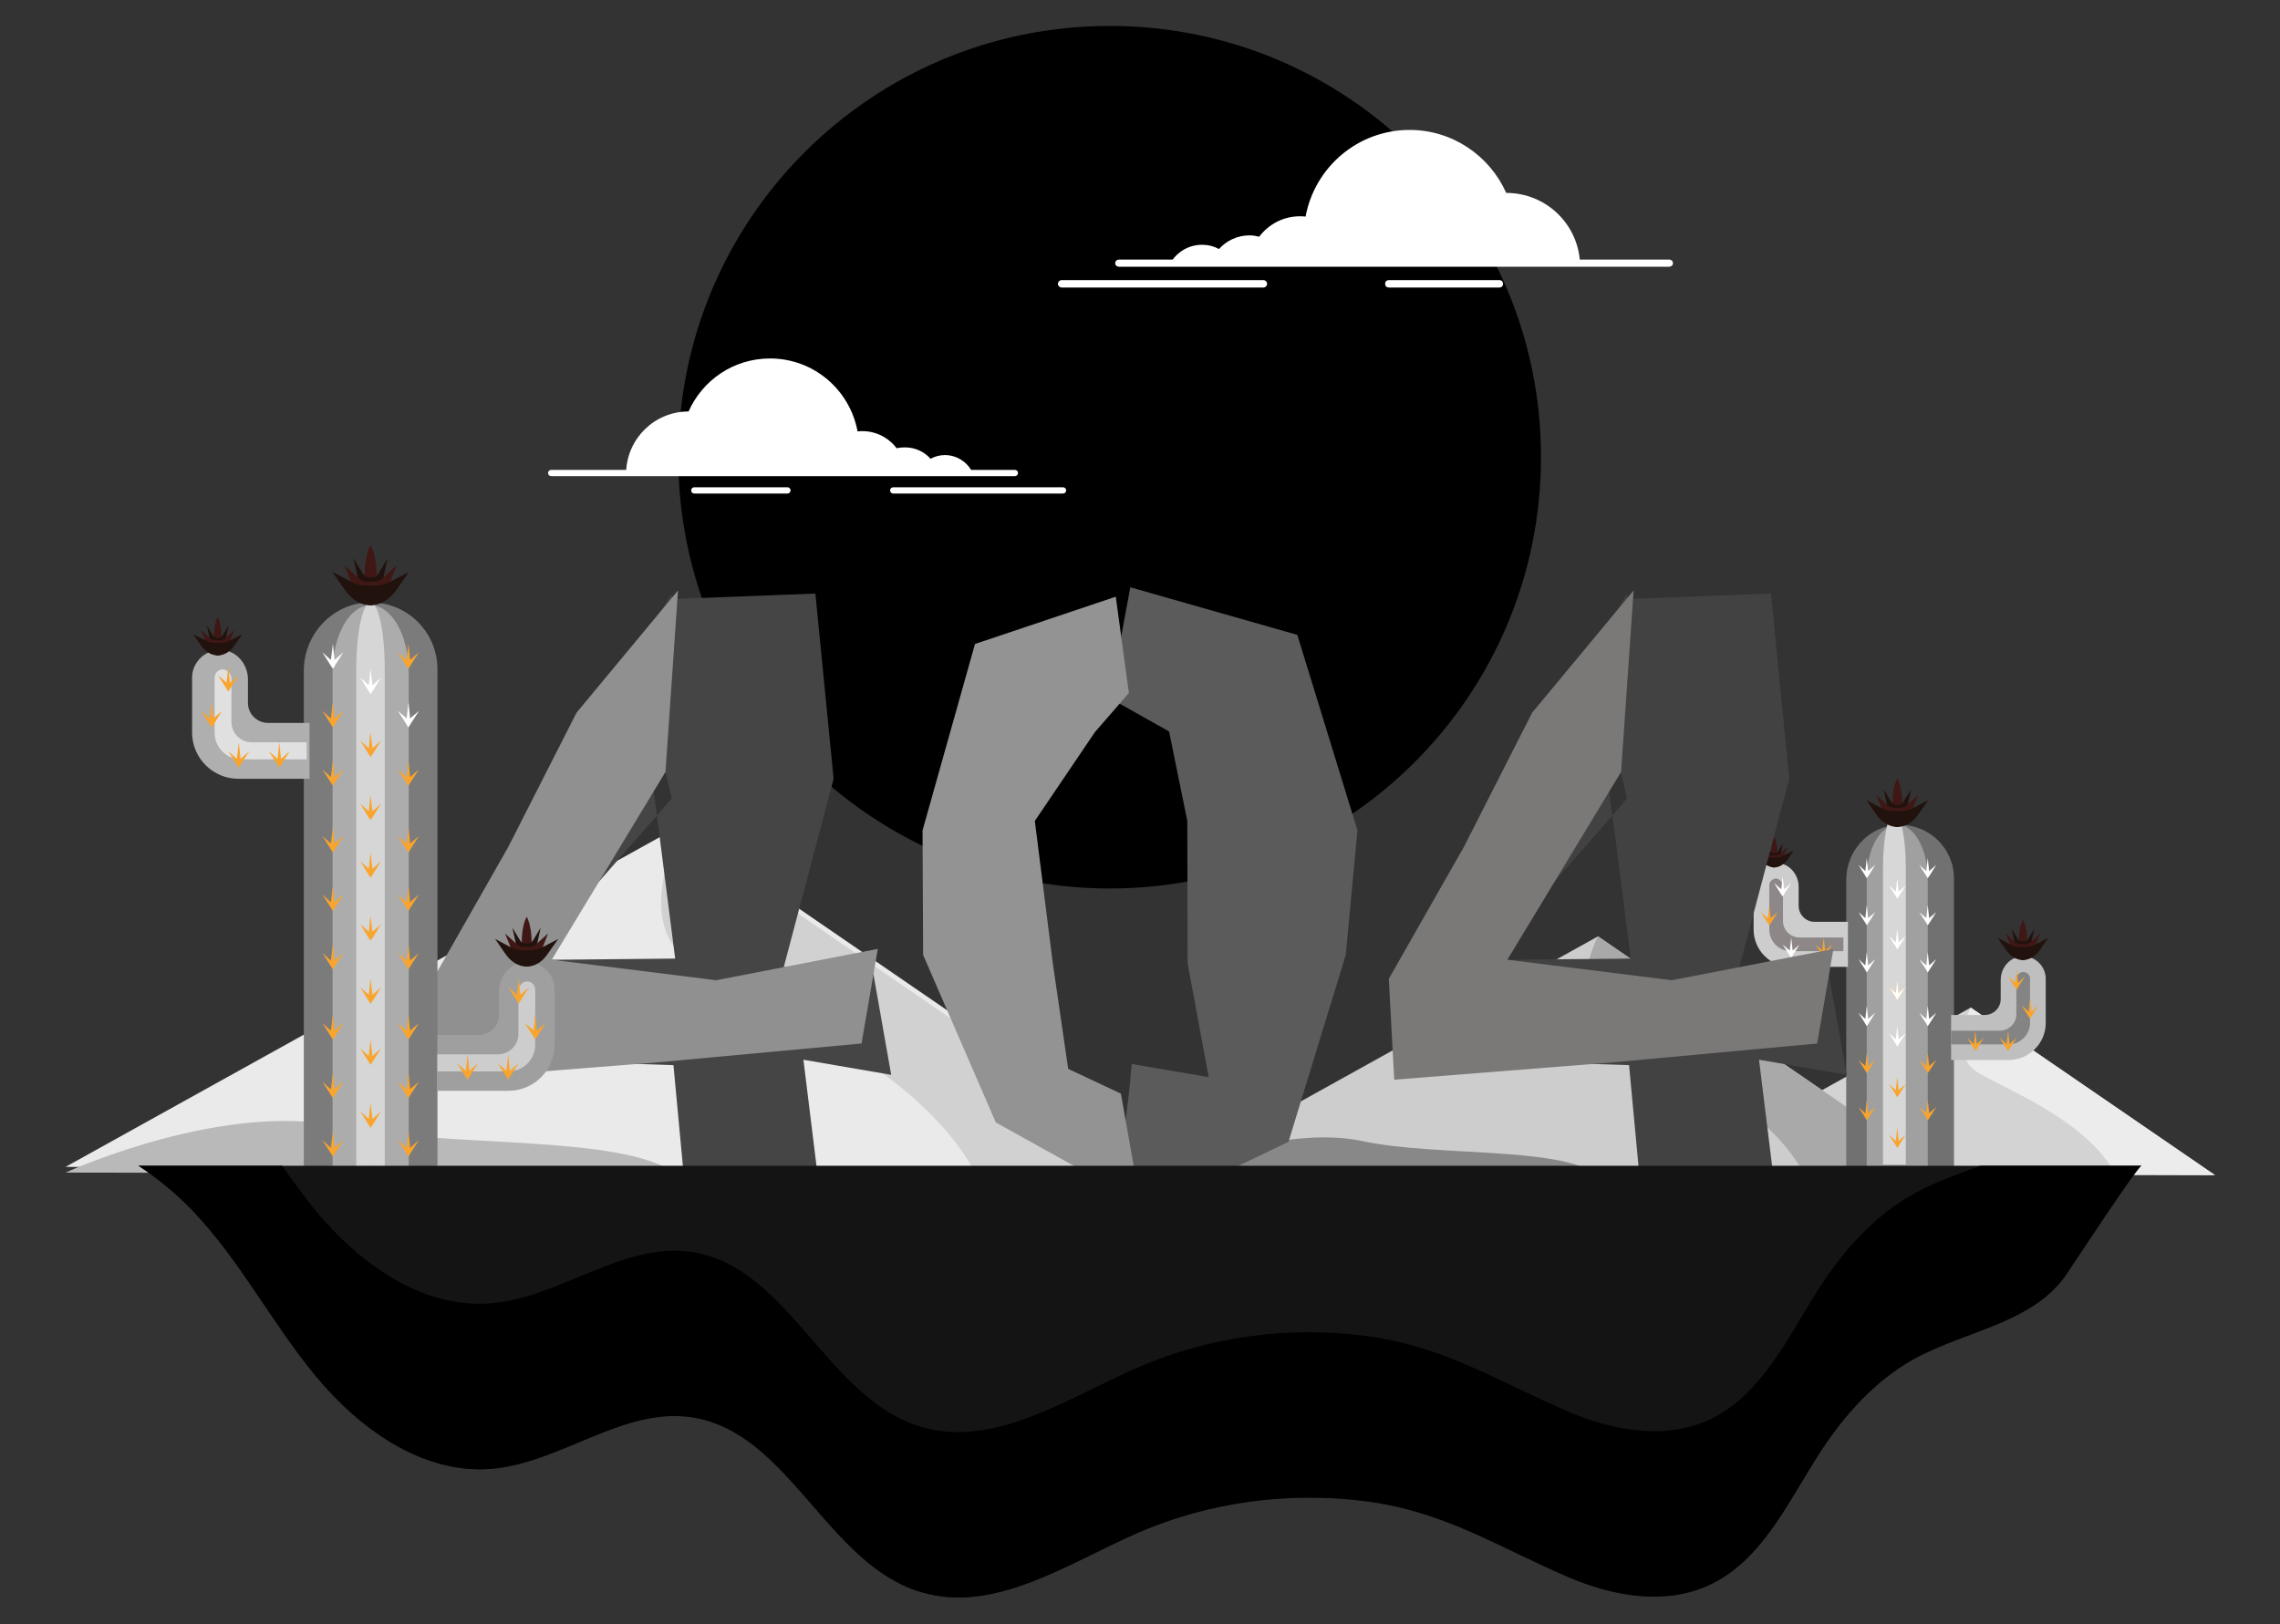 <svg version="1.2" xmlns="http://www.w3.org/2000/svg" viewBox="0 0 800 570" width="800" height="570">
	<rect x="0" y="0" width="800" height="570" fill="#333333" stroke="none"/>
	<title>219006-P152XQ-555-ai</title>
	<style>
		tspan { white-space:pre } 
		.s0 { fill: #000000 } 
		.s1 { fill: #d3d3d3 } 
		.s2 { fill: #ececec } 
		.s3 { fill: #e8a577 } 
		.s4 { fill: #eaeaea } 
		.s5 { fill: #d1d1d1 } 
		.s6 { fill: #b9b9b9 } 
		.s7 { fill: #cdcdcd } 
		.s8 { fill: #a9a9a9 } 
		.s9 { fill: #888888 } 
		.s10 { fill: #717171 } 
		.s11 { fill: #a0a0a0 } 
		.s12 { fill: #d7d7d7 } 
		.s13 { fill: #ffffff } 
		.s14 { fill: #f9a42d } 
		.s15 { fill: #8d8887 } 
		.s16 { fill: #bfbfbf } 
		.s17 { fill: #848484 } 
		.s18 { fill: #3f1715 } 
		.s19 { fill: #21120d } 
		.s20 { fill: #5b5b5b } 
		.s21 { fill: #939393 } 
		.s22 { fill: #454545 } 
		.s23 { fill: #909090 } 
		.s24 { fill: #424242 } 
		.s25 { fill: #7b7878 } 
		.s26 { fill: #7b7b7b } 
		.s27 { fill: #acacac } 
		.s28 { fill: #d6d6d6 } 
		.s29 { fill: #afafaf } 
		.s30 { fill: #e0e0e0 } 
		.s31 { fill: #9f9f9f } 
		.s32 { fill: #141414 } 
	</style>
	<g id="OBJECTS">
		<g id="&lt;Group&gt;">
			<g id="&lt;Group&gt;">
				<g id="&lt;Group&gt;">
					<path id="&lt;Path&gt;" class="s0" d="m540.7 160.4c0 83.6-67.7 151.4-151.3 151.4-83.6 0-151.4-67.8-151.4-151.4 0-83.6 67.8-151.3 151.4-151.3 83.6 0 151.3 67.7 151.3 151.3z"/>
				</g>
				<g id="&lt;Group&gt;">
					<g id="&lt;Group&gt;">
						<g id="&lt;Group&gt;">
							<path id="&lt;Path&gt;" class="s1" d="m777.2 412.4l-34.8-0.1-51.4-0.1-104.8-0.2q0 0 0.1 0l105.2-58.4z"/>
						</g>
						<g id="&lt;Group&gt;">
							<path id="&lt;Path&gt;" class="s2" d="m777.2 412.4l-34.8-0.1c-10.3-19.6-40.4-30.7-48.7-36.1-10.5-6.9-2.2-22.6-2.2-22.6z"/>
						</g>
						<g id="&lt;Group&gt;">
							<path id="&lt;Path&gt;" class="s3" d="m691 412.2l-104.8-0.2q0 0 0.1 0c1.3-0.7 27.3-12.2 47.3-7.9 17.7 3.7 48.1 1.2 57.4 8.1z"/>
						</g>
					</g>
					<g id="&lt;Group&gt;">
						<g id="&lt;Group&gt;">
							<path id="&lt;Path&gt;" class="s4" d="m413.7 410.4l-71.1-0.1-105.3-0.3-214.5-0.5q0 0 0.2 0l215.3-119.5z"/>
						</g>
						<g id="&lt;Group&gt;">
							<path id="&lt;Path&gt;" class="s5" d="m413.7 412.4l-71.1-0.1c-21.1-40.2-82.6-62.9-99.8-74.1-21.4-14-4.5-46.2-4.5-46.2z"/>
						</g>
						<g id="&lt;Group&gt;">
							<path id="&lt;Path&gt;" class="s6" d="m237.3 412l-214.5-0.5q0 0 0.2 0c2.8-1.3 55.9-24.9 96.8-16.2 36.2 7.7 98.5 2.5 117.5 16.7z"/>
						</g>
					</g>
					<g id="&lt;Group&gt;">
						<g id="&lt;Group&gt;">
							<path id="&lt;Path&gt;" class="s7" d="m682.8 412.4l-49.6-0.1-73.2-0.2-149.2-0.3q0 0 0.1 0l149.8-83.2z"/>
						</g>
						<g id="&lt;Group&gt;">
							<path id="&lt;Path&gt;" class="s8" d="m682.8 412.4l-49.6-0.1c-14.6-27.9-57.4-43.7-69.4-51.5-14.8-9.7-3.1-32.2-3.1-32.2z"/>
						</g>
						<g id="&lt;Group&gt;">
							<path id="&lt;Path&gt;" class="s9" d="m560 412.1l-149.2-0.3q0 0 0.1 0c1.9-0.9 38.9-17.4 67.4-11.3 25.2 5.4 68.5 1.8 81.7 11.6z"/>
						</g>
					</g>
				</g>
				<g id="&lt;Group&gt;">
					<g id="&lt;Group&gt;">
						<path id="&lt;Path&gt;" class="s10" d="m666.2 289.5c-10.3 0.2-18.4 8.9-18.4 19.3v103.9h37.8v-104.4c0-10.6-8.7-19.1-19.4-18.8z"/>
					</g>
					<g id="&lt;Group&gt;">
						<path id="&lt;Path&gt;" class="s11" d="m665.7 289.4c-5.9 0-10.7 8.5-10.7 18.9v104.4h21.4v-104.4c0-10.4-4.8-18.9-10.7-18.9z"/>
					</g>
					<g id="&lt;Group&gt;">
						<path id="&lt;Path&gt;" class="s12" d="m664.7 285.4c-2.2 0-4 8.5-4 18.9v104.4h8v-104.4c0-10.4-1.8-18.9-4-18.9z"/>
					</g>
					<g id="&lt;Group&gt;">
						<g id="&lt;Group&gt;">
							<path id="&lt;Path&gt;" class="s13" d="m658 303.5l-2.5 2.2-0.5-4.6-0.5 4.6-2.4-2.2 2.3 3.7 0.6 1 0.7-1z"/>
						</g>
						<g id="&lt;Group&gt;">
							<path id="&lt;Path&gt;" class="s13" d="m679.4 303.5l-2.5 2.2-0.5-4.6-0.5 4.6-2.5-2.2 2.4 3.7 0.6 1 0.7-1z"/>
						</g>
						<g id="&lt;Group&gt;">
							<path id="&lt;Path&gt;" class="s13" d="m668.7 310.7l-2.5 2.2-0.5-4.7-0.5 4.7-2.4-2.2 2.3 3.6 0.6 1.1 0.7-1.1z"/>
						</g>
						<g id="&lt;Group&gt;">
							<path id="&lt;Path&gt;" class="s13" d="m668.7 328.5l-2.5 2.2-0.5-4.7-0.5 4.7-2.4-2.2 2.3 3.6 0.6 1.1 0.7-1.1z"/>
						</g>
						<g id="&lt;Group&gt;">
							<path id="&lt;Path&gt;" class="s14" d="m668.7 346.3l-2.5 2.2-0.5-4.7-0.5 4.7-2.4-2.2 2.3 3.6v0.1l0.6 1 0.7-1.1z"/>
							<path id="&lt;Path&gt; copy" class="s13" d="m668.7 346.3l-2.5 2.2-0.5-4.7-0.5 4.7-2.4-2.2 2.3 3.6v0.1l0.6 1 0.7-1.1z"/>
						</g>
						<g id="&lt;Group&gt;">
							<path id="&lt;Path&gt;" class="s13" d="m658 320.1l-2.5 2.1-0.5-4.6-0.5 4.6-2.4-2.1 2.3 3.6 0.6 1 0.7-1z"/>
						</g>
						<g id="&lt;Group&gt;">
							<path id="&lt;Path&gt;" class="s13" d="m679.4 320.1l-2.5 2.1-0.5-4.6-0.5 4.6-2.5-2.1 2.4 3.6 0.6 1 0.7-1z"/>
						</g>
						<g id="&lt;Group&gt;">
							<path id="&lt;Path&gt;" class="s13" d="m658 336.6l-2.5 2.2-0.5-4.7-0.5 4.7-2.4-2.2 2.3 3.6 0.6 1.1 0.7-1.1z"/>
						</g>
						<g id="&lt;Group&gt;">
							<path id="&lt;Path&gt;" class="s13" d="m679.4 336.6l-2.5 2.2-0.5-4.7-0.5 4.7-2.5-2.2 2.4 3.6 0.6 1.1 0.7-1.1z"/>
						</g>
					</g>
					<g id="&lt;Group&gt;">
						<g id="&lt;Group&gt;">
							<path id="&lt;Path&gt;" class="s7" d="m631.1 317.8v-6.6c0-4.3-3.2-8.1-7.5-8.4-4.5-0.2-8.3 3.4-8.3 7.9v12.8 2.7c0 7.2 5.8 13.1 13.1 13.1h2.7 17.3v-15.8h-11.7c-3.1 0-5.6-2.5-5.6-5.7z"/>
						</g>
						<g id="&lt;Group&gt;">
							<path id="&lt;Path&gt;" class="s15" d="m628.4 333.8c-4.2 0-7.6-3.4-7.6-7.6v-15.5c0-1.3 1.1-2.4 2.4-2.4 1.3 0.1 2.4 1.4 2.4 2.9v12c0 3.2 2.6 5.8 5.8 5.8h15.4v4.8z"/>
						</g>
						<g id="&lt;Group&gt;">
							<path id="&lt;Path&gt;" class="s13" d="m631.4 331.5l-2.4 2.1-0.5-4.6-0.5 4.6-2.5-2.1 2.3 3.6 0.6 1h0.1l0.6-1z"/>
						</g>
						<g id="&lt;Group&gt;">
							<path id="&lt;Path&gt;" class="s14" d="m623.8 320.1l-2.5 2.1-0.5-4.6-0.5 4.6-2.5-2.1 2.3 3.6 0.7 1 0.7-1z"/>
						</g>
						<g id="&lt;Group&gt;">
							<path id="&lt;Path&gt;" class="s13" d="m628.5 309.9l-2.5 2.2-0.5-4.6-0.5 4.6-2.5-2.2 2.3 3.7 0.7 1 0.6-1z"/>
						</g>
						<g id="&lt;Group&gt;">
							<path id="&lt;Path&gt;" class="s14" d="m642.9 331.5l-2.5 2.1-0.5-4.6-0.5 4.6-2.4-2.1 2.3 3.6 0.6 1 0.7-1z"/>
						</g>
					</g>
					<g id="&lt;Group&gt;">
						<g id="&lt;Group&gt;">
							<path id="&lt;Path&gt;" class="s16" d="m702 350.6v-6.7c0-4.3 3.2-8.1 7.5-8.3 4.5-0.2 8.3 3.4 8.3 7.9v12.7 2.8c0 7.2-5.9 13-13.1 13h-2.7-17.4v-15.8h11.7c3.2 0 5.7-2.5 5.7-5.6z"/>
						</g>
						<g id="&lt;Group&gt;">
							<path id="&lt;Path&gt;" class="s17" d="m704.7 366.5c4.2 0 7.6-3.4 7.6-7.5v-15.5c0-1.4-1.1-2.4-2.4-2.4-1.4 0-2.4 1.3-2.4 2.8v12c0 3.2-2.6 5.8-5.8 5.8h-17.1v4.8z"/>
						</g>
						<g id="&lt;Group&gt;">
							<path id="&lt;Path&gt;" class="s14" d="m701.6 364.2l2.5 2.2 0.5-4.7 0.5 4.7 2.5-2.2-2.3 3.6-0.7 1.1-0.7-1.1z"/>
						</g>
						<g id="&lt;Group&gt;">
							<path id="&lt;Path&gt;" class="s14" d="m709.3 352.8l2.5 2.2 0.5-4.7 0.5 4.7 2.4-2.2-2.3 3.7-0.6 1-0.7-1z"/>
						</g>
						<g id="&lt;Group&gt;">
							<path id="&lt;Path&gt;" class="s14" d="m704.6 342.7l2.5 2.1 0.5-4.6 0.5 4.7 2.4-2.2-2.3 3.6-0.6 1.1-0.7-1.1z"/>
						</g>
						<g id="&lt;Group&gt;">
							<path id="&lt;Path&gt;" class="s14" d="m690.2 364.2l2.4 2.2 0.5-4.7 0.5 4.7 2.5-2.2-2.3 3.6-0.7 1.1-0.6-1.1z"/>
						</g>
					</g>
					<g id="&lt;Group&gt;">
						<g id="&lt;Group&gt;">
							<path id="&lt;Path&gt;" class="s13" d="m658 355.4l-2.5 2.2-0.5-4.6-0.5 4.6-2.4-2.2 2.3 3.7 0.6 1 0.7-1z"/>
						</g>
						<g id="&lt;Group&gt;">
							<path id="&lt;Path&gt;" class="s13" d="m679.4 355.4l-2.5 2.2-0.5-4.6-0.5 4.6-2.5-2.2 2.4 3.7 0.6 1 0.7-1z"/>
						</g>
						<g id="&lt;Group&gt;">
							<path id="&lt;Path&gt;" class="s13" d="m668.7 362.6l-2.5 2.1-0.5-4.6-0.5 4.6-2.4-2.1 2.3 3.6 0.6 1.1v-0.1 0.1l0.7-1.1z"/>
						</g>
						<g id="&lt;Group&gt;">
							<path id="&lt;Path&gt;" class="s14" d="m668.7 380.4l-2.5 2.2-0.5-4.7-0.5 4.7-2.4-2.2 2.3 3.6 0.6 1.1 0.7-1.1z"/>
						</g>
						<g id="&lt;Group&gt;">
							<path id="&lt;Path&gt;" class="s14" d="m668.7 398.2l-2.5 2.2-0.5-4.7-0.5 4.7-2.4-2.2 2.3 3.6 0.6 1.1 0.7-1.1z"/>
						</g>
						<g id="&lt;Group&gt;">
							<path id="&lt;Path&gt;" class="s14" d="m658 372l-2.5 2.1-0.5-4.6-0.5 4.6-2.4-2.1 2.3 3.6 0.6 1 0.7-1z"/>
						</g>
						<g id="&lt;Group&gt;">
							<path id="&lt;Path&gt;" class="s14" d="m679.4 372l-2.5 2.1-0.5-4.6-0.5 4.6-2.5-2.1 2.4 3.6 0.6 1 0.7-1z"/>
						</g>
						<g id="&lt;Group&gt;">
							<path id="&lt;Path&gt;" class="s14" d="m658 388.5l-2.5 2.1-0.5-4.6-0.5 4.7-2.4-2.2 2.3 3.6 0.6 1.1 0.7-1.1z"/>
						</g>
						<g id="&lt;Group&gt;">
							<path id="&lt;Path&gt;" class="s14" d="m679.4 388.5l-2.5 2.1-0.5-4.6-0.5 4.7-2.5-2.2 2.4 3.6 0.6 1.1 0.7-1.1z"/>
						</g>
					</g>
					<g id="&lt;Group&gt;">
						<g id="&lt;Group&gt;">
							<path id="&lt;Path&gt;" class="s18" d="m667.4 283c0 0 0.4-5.9-1.7-9.8-2 3.9-1.7 9.8-1.7 9.8z"/>
						</g>
						<g id="&lt;Group&gt;">
							<path id="&lt;Path&gt;" class="s19" d="m668 281.1q-0.8 1.3-1.6 1.3h-0.7-0.7q-0.8 0-1.6-1.3l-2.5-4.2 1.6 7.2c0.8 3.9 2 6.1 3.2 6.1 1.2 0 2.4-2.2 3.3-6.1l1.6-7.2z"/>
						</g>
						<g id="&lt;Group&gt;">
							<path id="&lt;Path&gt;" class="s18" d="m669.2 282.5q-1.2 1-2.4 1h-1.1-1.1q-1.2 0-2.4-1l-3.9-3.6 2.4 6.1c1.4 3.3 3.2 5.2 5 5.2 1.9 0 3.7-1.9 5-5.2l2.4-6.1z"/>
						</g>
						<g id="&lt;Group&gt;">
							<path id="&lt;Path&gt;" class="s19" d="m670.8 283.8q-1.7 0.8-3.5 0.8h-1.6-1.6q-1.8 0-3.5-0.8l-5.7-3 3.5 5.1c2 2.8 4.6 4.3 7.3 4.3 2.8 0 5.4-1.5 7.3-4.3l3.6-5.1z"/>
						</g>
					</g>
					<g id="&lt;Group&gt;">
						<g id="&lt;Group&gt;">
							<path id="&lt;Path&gt;" class="s18" d="m623.6 299.8c0 0 0.2-3.7-1.1-6.2-1.3 2.5-1.1 6.2-1.1 6.2z"/>
						</g>
						<g id="&lt;Group&gt;">
							<path id="&lt;Path&gt;" class="s19" d="m624 298.6q-0.5 0.8-1 0.8h-0.5-0.4q-0.6 0-1-0.8l-1.7-2.6 1 4.5c0.6 2.5 1.3 3.9 2.1 3.9 0.8 0 1.5-1.4 2.1-3.9l1-4.5z"/>
						</g>
						<g id="&lt;Group&gt;">
							<path id="&lt;Path&gt;" class="s18" d="m624.7 299.5q-0.7 0.7-1.5 0.7h-0.7-0.7q-0.8 0-1.5-0.7l-2.5-2.3 1.5 3.9c0.9 2.1 2 3.3 3.2 3.3 1.2 0 2.3-1.2 3.2-3.3l1.5-3.9z"/>
						</g>
						<g id="&lt;Group&gt;">
							<path id="&lt;Path&gt;" class="s19" d="m625.8 300.3q-1.1 0.6-2.3 0.6h-1-1q-1.2 0-2.2-0.6l-3.7-1.9 2.3 3.3c1.2 1.7 2.9 2.7 4.6 2.7 1.8 0 3.4-1 4.7-2.7l2.2-3.3z"/>
						</g>
					</g>
					<g id="&lt;Group&gt;">
						<g id="&lt;Group&gt;">
							<path id="&lt;Path&gt;" class="s18" d="m711.2 331c0 0 0.3-5-1.4-8.2-1.7 3.2-1.4 8.2-1.4 8.2z"/>
						</g>
						<g id="&lt;Group&gt;">
							<path id="&lt;Path&gt;" class="s19" d="m711.7 329.4q-0.6 1-1.3 1h-0.6-0.6q-0.6 0-1.3-1l-2.1-3.5 1.3 5.9c0.7 3.3 1.7 5.1 2.7 5.1 1 0 2-1.8 2.7-5.1l1.3-5.9z"/>
						</g>
						<g id="&lt;Group&gt;">
							<path id="&lt;Path&gt;" class="s18" d="m712.7 330.5q-1 0.9-2 0.9h-0.9-0.9q-1 0-2-0.9l-3.2-3 2 5.1c1.1 2.7 2.6 4.3 4.1 4.3 1.5 0 3-1.6 4.1-4.3l2-5.1z"/>
						</g>
						<g id="&lt;Group&gt;">
							<path id="&lt;Path&gt;" class="s19" d="m714 331.6q-1.4 0.7-2.9 0.7h-1.3-1.3q-1.5 0-2.9-0.7l-4.7-2.5 2.9 4.2c1.6 2.3 3.7 3.6 6 3.6 2.3 0 4.4-1.3 6-3.6l2.9-4.2z"/>
						</g>
					</g>
				</g>
				<g id="&lt;Group&gt;">
					<g id="&lt;Group&gt;">
						<g id="&lt;Group&gt;">
							<path id="&lt;Compound Path&gt;" class="s20" d="m455.2 222.8l-58.6-16.7-7.2 38.9 20.8 11.7 6.4 31.4 0.1 49.9 7.4 40-27-4.6-0.9 9.6-4.5 37.2 5.4 6.9 55-26.4 20.1-65.6 4.1-43.7z"/>
						</g>
						<path id="&lt;Path&gt;" class="s21" d="m363.1 288.1l6.3 49.9 5.4 37.1 18.5 8.7 6.8 38.3-50.7-28.2-25.5-58.8-0.2-43.7 18.4-65.4 49.4-16.6 4.6 33.8-11.9 13.7z"/>
					</g>
					<g id="&lt;Group&gt;">
						<g id="&lt;Group&gt;">
							<g id="&lt;Group&gt;">
								<path id="&lt;Compound Path&gt;" fill-rule="evenodd" class="s22" d="m275 339.4l30.5-3 7.2 40.8-30.8-5.3 6 48.7-47.9-7.2-3.7-39.6-79.5-2.6 0.8-25.9 28.7-42.8 22.1-48.3 26.9-45.3 1.3 1.3 49.5-1.9 6.4 65zm-89-2.5l50.9-0.5-6.4-50.2zm44.5-50.7l5.2-6-2.5-10.7-4.6 2.4z"/>
							</g>
							<path id="&lt;Path&gt;" class="s23" d="m308 333l-5.7 33.2-71.4 6.6-77 6.1-1.9-35.4 26.3-46.2 24-47.2 35.6-42.9-4.4 63.7-39.9 65.9 57.7 7.2z"/>
						</g>
						<g id="&lt;Group&gt;">
							<g id="&lt;Group&gt;">
								<path id="&lt;Compound Path&gt;" fill-rule="evenodd" class="s24" d="m610.3 339.4l30.4-3 7.3 40.8-30.8-5.3 6 48.7-47.9-7.2-3.7-39.6-79.5-2.6 0.8-25.9 28.7-42.8 22.1-48.3 26.9-45.3 1.3 1.3 49.5-1.9 6.4 65zm-89.1-2.5l51-0.5-6.4-50.2zm44.5-50.7l5.2-6-2.5-10.7-4.6 2.4z"/>
							</g>
							<path id="&lt;Path&gt;" class="s25" d="m643.3 333l-5.7 33.2-71.4 6.6-77 6.1-1.9-35.4 26.3-46.2 24-47.2 35.6-42.9-4.4 63.7-39.9 65.9 57.7 7.2z"/>
						</g>
					</g>
				</g>
				<g id="&lt;Group&gt;">
					<g id="&lt;Group&gt;">
						<path id="&lt;Path&gt;" class="s26" d="m129.4 211.4c-12.8 0.4-22.8 11.2-22.8 24v200.4h46.9v-200.9c0-13.2-10.8-23.8-24.1-23.5z"/>
					</g>
					<g id="&lt;Group&gt;">
						<path id="&lt;Path&gt;" class="s27" d="m130 212.4c-7.3 0-13.3 10.5-13.3 23.5v200.9h26.7v-200.9c0-13-6-23.5-13.4-23.5z"/>
					</g>
					<g id="&lt;Group&gt;">
						<path id="&lt;Path&gt;" class="s28" d="m130 211.4c-2.7 0-5 10.5-5 23.5v200.9h10v-200.9c0-13-2.2-23.5-5-23.5z"/>
					</g>
					<g id="&lt;Group&gt;">
						<g id="&lt;Group&gt;">
							<path id="&lt;Path&gt;" class="s13" d="m120.5 228.9l-3.1 2.7-0.6-5.7-0.7 5.7-3-2.7 2.9 4.6 0.8 1.2 0.8-1.2v-0.1z"/>
						</g>
						<g id="&lt;Group&gt;">
							<path id="&lt;Path&gt;" class="s14" d="m147 228.9l-3.1 2.7-0.6-5.7-0.6 5.7-3.1-2.7 2.9 4.6 0.8 1.2 0.8-1.2v-0.1z"/>
						</g>
						<g id="&lt;Group&gt;">
							<path id="&lt;Path&gt;" class="s13" d="m133.7 237.8l-3 2.7-0.7-5.8-0.6 5.8-3-2.7 2.8 4.5 0.8 1.3 0.9-1.3z"/>
						</g>
						<g id="&lt;Group&gt;">
							<path id="&lt;Path&gt;" class="s14" d="m133.7 259.9l-3 2.7-0.7-5.8-0.6 5.8-3-2.7 2.8 4.5 0.8 1.3 0.9-1.3z"/>
						</g>
						<g id="&lt;Group&gt;">
							<path id="&lt;Path&gt;" class="s14" d="m133.7 282l-3 2.7-0.7-5.7-0.6 5.7-3-2.7 2.8 4.6 0.8 1.2 0.9-1.2v-0.1z"/>
						</g>
						<g id="&lt;Group&gt;">
							<path id="&lt;Path&gt;" class="s14" d="m120.5 249.5l-3.1 2.6-0.6-5.7-0.7 5.7-3-2.6 2.9 4.5 0.8 1.3v-0.1 0.1l0.8-1.3z"/>
						</g>
						<g id="&lt;Group&gt;">
							<path id="&lt;Path&gt;" class="s13" d="m147 249.5l-3.1 2.6-0.6-5.7-0.6 5.7-3.1-2.6 2.9 4.5 0.8 1.3v-0.1 0.1l0.8-1.3z"/>
						</g>
						<g id="&lt;Group&gt;">
							<path id="&lt;Path&gt;" class="s14" d="m120.5 270l-3.1 2.7-0.6-5.8-0.7 5.8-3-2.7 2.9 4.5 0.8 1.3 0.8-1.3z"/>
						</g>
						<g id="&lt;Group&gt;">
							<path id="&lt;Path&gt;" class="s14" d="m147 270l-3.1 2.7-0.6-5.8-0.6 5.8-3.1-2.7 2.9 4.5 0.8 1.3 0.8-1.3z"/>
						</g>
					</g>
					<g id="&lt;Group&gt;">
						<g id="&lt;Group&gt;">
							<path id="&lt;Path&gt;" class="s29" d="m87 246.7v-8.3c0-5.3-4-10.1-9.2-10.3-5.7-0.3-10.4 4.2-10.4 9.7v15.9 3.4c0 8.9 7.3 16.2 16.2 16.2h3.4 21.6v-19.6h-14.5c-3.9 0-7.1-3.1-7.1-7z"/>
						</g>
						<g id="&lt;Group&gt;">
							<path id="&lt;Path&gt;" class="s30" d="m84.6 266.5c-5.1 0-9.3-4.2-9.3-9.4v-19.3c0-1.6 1.3-2.9 2.9-2.9 1.7 0.1 3 1.7 3 3.5v14.9c0 4 3.2 7.2 7.2 7.2h19.2v6z"/>
						</g>
						<g id="&lt;Group&gt;">
							<path id="&lt;Path&gt;" class="s14" d="m87.5 263.6l-3.1 2.7-0.6-5.8-0.7 5.8-3-2.7 2.8 4.5 0.9 1.3 0.8-1.3z"/>
						</g>
						<g id="&lt;Group&gt;">
							<path id="&lt;Path&gt;" class="s14" d="m77.9 249.5l-3 2.6-0.6-5.7-0.7 5.7-3-2.6 2.8 4.5 0.9 1.3v-0.1 0.1l0.8-1.3z"/>
						</g>
						<g id="&lt;Group&gt;">
							<path id="&lt;Path&gt;" class="s14" d="m83.8 236.9l-3.1 2.7-0.6-5.8-0.6 5.8-3.1-2.7 2.9 4.5 0.8 1.3 0.8-1.3z"/>
						</g>
						<g id="&lt;Group&gt;">
							<path id="&lt;Path&gt;" class="s14" d="m101.7 263.6l-3.1 2.7-0.6-5.8-0.6 5.8-3.1-2.7 2.9 4.5 0.8 1.3 0.8-1.3z"/>
						</g>
					</g>
					<g id="&lt;Group&gt;">
						<g id="&lt;Group&gt;">
							<path id="&lt;Path&gt;" class="s31" d="m175.1 356.2v-8.3c0-5.3 3.9-10.1 9.2-10.3 5.7-0.3 10.3 4.2 10.3 9.7v15.9 3.4c0 8.9-7.2 16.2-16.2 16.2h-3.3-21.6v-19.6h14.5c3.9 0 7.1-3.1 7.1-7z"/>
						</g>
						<g id="&lt;Group&gt;">
							<path id="&lt;Path&gt;" class="s7" d="m178.4 376c5.2 0 9.4-4.2 9.4-9.4v-19.3c0-1.6-1.3-2.9-2.9-2.9-1.7 0.1-3 1.7-3 3.5v14.9c0 4-3.2 7.2-7.2 7.2h-21.2v6z"/>
						</g>
						<g id="&lt;Group&gt;">
							<path id="&lt;Path&gt;" class="s14" d="m174.6 373.1l3.1 2.7 0.6-5.8 0.6 5.8 3.1-2.7-2.9 4.5-0.8 1.3-0.8-1.3z"/>
						</g>
						<g id="&lt;Group&gt;">
							<path id="&lt;Path&gt;" class="s14" d="m184.1 359l3.1 2.6 0.6-5.7 0.6 5.8 3.1-2.7-2.9 4.5-0.8 1.3-0.8-1.3z"/>
						</g>
						<g id="&lt;Group&gt;">
							<path id="&lt;Path&gt;" class="s14" d="m178.3 346.4l3.1 2.7 0.6-5.8 0.6 5.8 3.1-2.7-2.9 4.5-0.8 1.3-0.8-1.3z"/>
						</g>
						<g id="&lt;Group&gt;">
							<path id="&lt;Path&gt;" class="s14" d="m160.4 373.1l3 2.7 0.7-5.8 0.6 5.8 3-2.7-2.8 4.5-0.8 1.3-0.9-1.3z"/>
						</g>
					</g>
					<g id="&lt;Group&gt;">
						<g id="&lt;Group&gt;">
							<path id="&lt;Path&gt;" class="s14" d="m120.5 293.4l-3.1 2.6-0.6-5.7-0.7 5.7-3-2.6 2.9 4.5 0.8 1.3v-0.1 0.1l0.8-1.3z"/>
						</g>
						<g id="&lt;Group&gt;">
							<path id="&lt;Path&gt;" class="s14" d="m147 293.4l-3.1 2.6-0.6-5.7-0.6 5.7-3.1-2.6 2.9 4.5 0.8 1.3v-0.1 0.1l0.8-1.3z"/>
						</g>
						<g id="&lt;Group&gt;">
							<path id="&lt;Path&gt;" class="s14" d="m133.7 302.2l-3 2.7-0.7-5.7-0.6 5.7-3-2.7 2.8 4.6 0.8 1.2 0.9-1.2v-0.1z"/>
						</g>
						<g id="&lt;Group&gt;">
							<path id="&lt;Path&gt;" class="s14" d="m133.7 324.3l-3 2.7-0.7-5.7-0.6 5.7-3-2.7 2.8 4.6 0.8 1.2 0.9-1.2z"/>
						</g>
						<g id="&lt;Group&gt;">
							<path id="&lt;Path&gt;" class="s14" d="m133.7 346.5l-3 2.6-0.7-5.7-0.6 5.7-3-2.6 2.8 4.5 0.8 1.3v-0.1 0.1l0.9-1.3z"/>
						</g>
						<g id="&lt;Group&gt;">
							<path id="&lt;Path&gt;" class="s14" d="m120.5 313.9l-3.1 2.7-0.6-5.8-0.7 5.8-3-2.7 2.9 4.5 0.8 1.3 0.8-1.3z"/>
						</g>
						<g id="&lt;Group&gt;">
							<path id="&lt;Path&gt;" class="s14" d="m147 313.9l-3.1 2.7-0.6-5.8-0.6 5.8-3.1-2.7 2.9 4.5 0.8 1.3 0.8-1.3z"/>
						</g>
						<g id="&lt;Group&gt;">
							<path id="&lt;Path&gt;" class="s14" d="m120.5 334.4l-3.1 2.7-0.6-5.8-0.7 5.8-3-2.7 2.9 4.5 0.8 1.3 0.8-1.3z"/>
						</g>
						<g id="&lt;Group&gt;">
							<path id="&lt;Path&gt;" class="s14" d="m147 334.4l-3.1 2.7-0.6-5.8-0.6 5.8-3.1-2.7 2.9 4.5 0.8 1.3 0.8-1.3z"/>
						</g>
					</g>
					<g id="&lt;Group&gt;">
						<g id="&lt;Group&gt;">
							<path id="&lt;Path&gt;" class="s14" d="m120.5 359l-3.1 2.7-0.6-5.7-0.7 5.7-3-2.7 2.9 4.6 0.8 1.2 0.8-1.2z"/>
						</g>
						<g id="&lt;Group&gt;">
							<path id="&lt;Path&gt;" class="s14" d="m147 359l-3.1 2.7-0.6-5.7-0.6 5.7-3.1-2.7 2.9 4.6 0.8 1.2 0.8-1.2z"/>
						</g>
						<g id="&lt;Group&gt;">
							<path id="&lt;Path&gt;" class="s14" d="m133.7 367.9l-3 2.7-0.7-5.8-0.6 5.8-3-2.7 2.8 4.5 0.8 1.3 0.9-1.3z"/>
						</g>
						<g id="&lt;Group&gt;">
							<path id="&lt;Path&gt;" class="s14" d="m133.7 390l-3 2.7-0.7-5.7-0.6 5.7-3-2.7 2.8 4.5v0.1l0.8 1.2 0.9-1.3z"/>
						</g>
						<g id="&lt;Group&gt;">
							<path id="&lt;Path&gt;" class="s14" d="m133.7 412.1l-3 2.7-0.7-5.7-0.6 5.7-3-2.7 2.8 4.6 0.8 1.2 0.9-1.2v-0.1z"/>
						</g>
						<g id="&lt;Group&gt;">
							<path id="&lt;Path&gt;" class="s14" d="m120.5 379.6l-3.1 2.6-0.6-5.7-0.7 5.8-3-2.7 2.9 4.5 0.8 1.3 0.8-1.3z"/>
						</g>
						<g id="&lt;Group&gt;">
							<path id="&lt;Path&gt;" class="s14" d="m147 379.6l-3.1 2.6-0.6-5.7-0.6 5.8-3.1-2.7 2.9 4.5 0.8 1.3 0.8-1.3z"/>
						</g>
						<g id="&lt;Group&gt;">
							<path id="&lt;Path&gt;" class="s14" d="m120.5 400.1l-3.1 2.7-0.6-5.8-0.7 5.8-3-2.7 2.9 4.5 0.8 1.3 0.8-1.3z"/>
						</g>
						<g id="&lt;Group&gt;">
							<path id="&lt;Path&gt;" class="s14" d="m147 400.1l-3.1 2.7-0.6-5.8-0.6 5.8-3.1-2.7 2.9 4.5 0.8 1.3 0.8-1.3z"/>
						</g>
					</g>
					<g id="&lt;Group&gt;">
						<g id="&lt;Group&gt;">
							<path id="&lt;Path&gt;" class="s18" d="m132.1 203.5c0 0 0.5-7.4-2.1-12.3-2.5 4.9-2 12.3-2 12.3z"/>
						</g>
						<g id="&lt;Group&gt;">
							<path id="&lt;Path&gt;" class="s19" d="m132.9 201.1q-1 1.5-2 1.5h-0.9-0.8q-1 0-2-1.5l-3.2-5.2 2 8.9c1.1 4.9 2.5 7.6 4 7.6 1.6 0 3-2.7 4.1-7.6l1.9-8.9z"/>
						</g>
						<g id="&lt;Group&gt;">
							<path id="&lt;Path&gt;" class="s18" d="m134.4 202.8q-1.5 1.3-3 1.3h-1.4-1.3q-1.5 0-3-1.3l-4.9-4.5 3 7.6c1.7 4.2 3.9 6.5 6.2 6.5 2.4 0 4.6-2.3 6.2-6.5l3-7.6z"/>
						</g>
						<g id="&lt;Group&gt;">
							<path id="&lt;Path&gt;" class="s19" d="m136.4 204.4c-1.4 0.7-2.9 1.1-4.4 1.1h-2-1.9c-1.5 0-3-0.4-4.4-1.1l-7.1-3.7 4.4 6.3c2.4 3.5 5.6 5.4 9 5.4 3.4 0 6.7-1.9 9.1-5.4l4.4-6.3z"/>
						</g>
					</g>
					<g id="&lt;Group&gt;">
						<g id="&lt;Group&gt;">
							<path id="&lt;Path&gt;" class="s18" d="m77.7 224.3c0 0 0.3-4.7-1.3-7.8-1.6 3.1-1.3 7.8-1.3 7.8z"/>
						</g>
						<g id="&lt;Group&gt;">
							<path id="&lt;Path&gt;" class="s19" d="m78.2 222.8q-0.6 1-1.2 1h-0.6-0.6q-0.6 0-1.2-1l-2-3.3 1.2 5.7c0.7 3.1 1.6 4.8 2.6 4.8 1 0 1.9-1.7 2.6-4.8l1.2-5.7z"/>
						</g>
						<g id="&lt;Group&gt;">
							<path id="&lt;Path&gt;" class="s18" d="m79.1 223.9q-0.9 0.8-1.9 0.8h-0.8-0.9q-0.9 0-1.9-0.8l-3.1-2.8 2 4.8c1 2.6 2.4 4.1 3.9 4.1 1.5 0 2.9-1.5 3.9-4.1l1.9-4.8z"/>
						</g>
						<g id="&lt;Group&gt;">
							<path id="&lt;Path&gt;" class="s19" d="m80.4 224.9q-1.3 0.7-2.8 0.7h-1.2-1.3q-1.4 0-2.7-0.7l-4.6-2.3 2.8 4c1.6 2.2 3.6 3.4 5.8 3.4 2.2 0 4.2-1.2 5.8-3.4l2.8-4z"/>
						</g>
					</g>
					<g id="&lt;Group&gt;">
						<g id="&lt;Group&gt;">
							<path id="&lt;Path&gt;" class="s18" d="m186.5 331.8c0 0 0.4-6.1-1.7-10.1-2.1 4-1.7 10.1-1.7 10.1z"/>
						</g>
						<g id="&lt;Group&gt;">
							<path id="&lt;Path&gt;" class="s19" d="m187.1 329.9q-0.8 1.2-1.6 1.2h-0.7-0.8q-0.8 0-1.6-1.2l-2.6-4.3 1.6 7.3c0.9 4 2.1 6.3 3.4 6.3 1.2 0 2.4-2.3 3.3-6.3l1.6-7.3z"/>
						</g>
						<g id="&lt;Group&gt;">
							<path id="&lt;Path&gt;" class="s18" d="m188.3 331.2q-1.2 1.1-2.4 1.1h-1.1-1.1q-1.3 0-2.5-1.1l-4-3.6 2.5 6.2c1.3 3.4 3.2 5.4 5.1 5.4 1.9 0 3.7-2 5.1-5.4l2.4-6.2z"/>
						</g>
						<g id="&lt;Group&gt;">
							<path id="&lt;Path&gt;" class="s19" d="m190 332.6q-1.8 0.9-3.6 0.9h-1.6-1.7q-1.8 0-3.6-0.9l-5.8-3.1 3.6 5.2c2 2.9 4.7 4.5 7.5 4.5 2.8 0 5.5-1.6 7.4-4.5l3.7-5.2z"/>
						</g>
					</g>
				</g>
				<g id="&lt;Group&gt;">
					<g id="&lt;Group&gt;">
						<path id="&lt;Path&gt;" class="s32" d="m751.4 409.1c-1.3 0-24.3 35.1-26.6 38.4-11.8 16.9-35.2 19.5-53.2 29.4-13.7 7.6-24.5 19.7-33 32.8-11.2 17.3-20.4 38.2-39.2 46.7-15.1 6.9-33 3.8-48.3-2.6-25.4-10.8-44-23.4-72.1-27-26.8-3.4-54.6 0.3-79.5 11-24.8 10.8-50.5 28.7-76.4 20.9-32.9-9.8-46.3-56.1-80.2-61.3-24.4-3.8-46.4 16.3-71 18.1-24 1.7-45.9-14.2-61.2-32.7-15.3-18.5-26.4-40.4-43-57.8-6-6.3-12.4-11.5-19.1-15.9 0 0 699.7 0 702.8 0z"/>
					</g>
					<g id="&lt;Group&gt;">
						<path id="&lt;Path&gt;" class="s0" d="m751.4 409.1c-1.3 0-24.3 35.1-26.6 38.5-11.8 16.8-35.2 19.4-53.2 29.3-13.7 7.6-24.5 19.7-33 32.8-11.2 17.3-20.4 38.2-39.2 46.7-15.1 6.9-33 3.8-48.3-2.6-25.4-10.8-44-23.4-72.1-27-26.8-3.4-54.6 0.2-79.5 11-24.8 10.8-50.5 28.7-76.4 20.9-32.9-9.8-46.3-56.1-80.2-61.3-24.4-3.8-46.4 16.3-71 18.1-24 1.7-45.9-14.2-61.2-32.7-15.3-18.5-26.4-40.4-43-57.8-6-6.3-12.4-11.5-19.1-15.9 0 0 18.8 0 50.4 0 3.7 5.3 7.6 10.6 11.7 15.7 15.3 18.5 37.2 34.4 61.2 32.6 24.6-1.8 46.6-21.8 71-18 33.9 5.2 47.3 51.5 80.2 61.3 25.9 7.7 51.6-10.2 76.4-20.9 24.9-10.8 52.7-14.5 79.5-11 28.1 3.6 46.7 16.2 72.1 26.9 15.3 6.5 33.2 9.5 48.3 2.7 18.8-8.6 28-29.4 39.2-46.8 8.5-13.1 19.3-25.2 33-32.7 7.2-4 15.3-6.8 23.2-9.8z"/>
					</g>
				</g>
				<g id="&lt;Group&gt;">
					<g id="&lt;Group&gt;">
						<g id="&lt;Group&gt;">
							<g id="&lt;Group&gt;">
								<path id="&lt;Path&gt;" class="s13" d="m410.5 92.6h143.9c-0.5-13.9-11.9-24.9-25.9-24.9-5.8-13-18.8-22.1-33.9-22.1-18.2 0-33.3 13.1-36.5 30.4q-0.9-0.1-2-0.1c-5.8 0-11 2.8-14.3 7.2q-1.6-0.5-3.4-0.5c-4.3 0-8.1 1.9-10.7 4.8-1.8-1-3.8-1.5-5.9-1.5-4.9 0-9.1 2.7-11.3 6.7z"/>
								<path id="&lt;Path&gt;" class="s13" d="m585.7 93.6h-193.1c-0.7 0-1.3-0.5-1.3-1.2 0-0.8 0.6-1.3 1.3-1.3h193.1c0.7 0 1.3 0.5 1.3 1.3 0 0.7-0.6 1.2-1.3 1.2z"/>
								<path id="&lt;Path&gt;" class="s13" d="m443.3 100.9h-70.8c-0.7 0-1.3-0.6-1.3-1.3 0-0.7 0.6-1.3 1.3-1.3h70.8c0.7 0 1.3 0.6 1.3 1.3 0 0.7-0.6 1.3-1.3 1.3z"/>
								<path id="&lt;Path&gt;" class="s13" d="m526.1 100.9h-38.8c-0.8 0-1.3-0.6-1.3-1.3 0-0.7 0.5-1.3 1.3-1.3h38.8c0.8 0 1.3 0.6 1.3 1.3 0 0.7-0.5 1.3-1.3 1.3z"/>
							</g>
						</g>
						<g id="&lt;Group&gt;">
							<g id="&lt;Group&gt;">
								<path id="&lt;Path&gt;" class="s13" d="m341 165.4h-121.3c0.5-11.7 10.1-21 21.9-21 4.9-11 15.8-18.6 28.6-18.6 15.3 0 28 11 30.7 25.6q0.8-0.1 1.7-0.1c4.9 0 9.3 2.4 12 6q1.4-0.3 2.9-0.3c3.6 0 6.8 1.5 9 4 1.5-0.8 3.2-1.3 5-1.3 4.1 0 7.7 2.3 9.5 5.7z"/>
								<path id="&lt;Path&gt;" class="s13" d="m193.4 167.1h162.7c0.6 0 1.1-0.5 1.1-1.1 0-0.6-0.5-1.1-1.1-1.1h-162.7c-0.6 0-1.1 0.5-1.1 1.1 0 0.6 0.5 1.1 1.1 1.1z"/>
								<path id="&lt;Path&gt;" class="s13" d="m313.4 173.2h59.6c0.6 0 1.1-0.5 1.1-1.1 0-0.6-0.5-1.1-1.1-1.1h-59.6c-0.6 0-1.1 0.5-1.1 1.1 0 0.6 0.5 1.1 1.1 1.1z"/>
								<path id="&lt;Path&gt;" class="s13" d="m243.6 173.2h32.7c0.6 0 1.1-0.5 1.1-1.1 0-0.6-0.5-1.1-1.1-1.1h-32.7c-0.6 0-1.1 0.5-1.1 1.1 0 0.6 0.5 1.1 1.1 1.1z"/>
							</g>
						</g>
					</g>
				</g>
			</g>
		</g>
	</g>
</svg>
